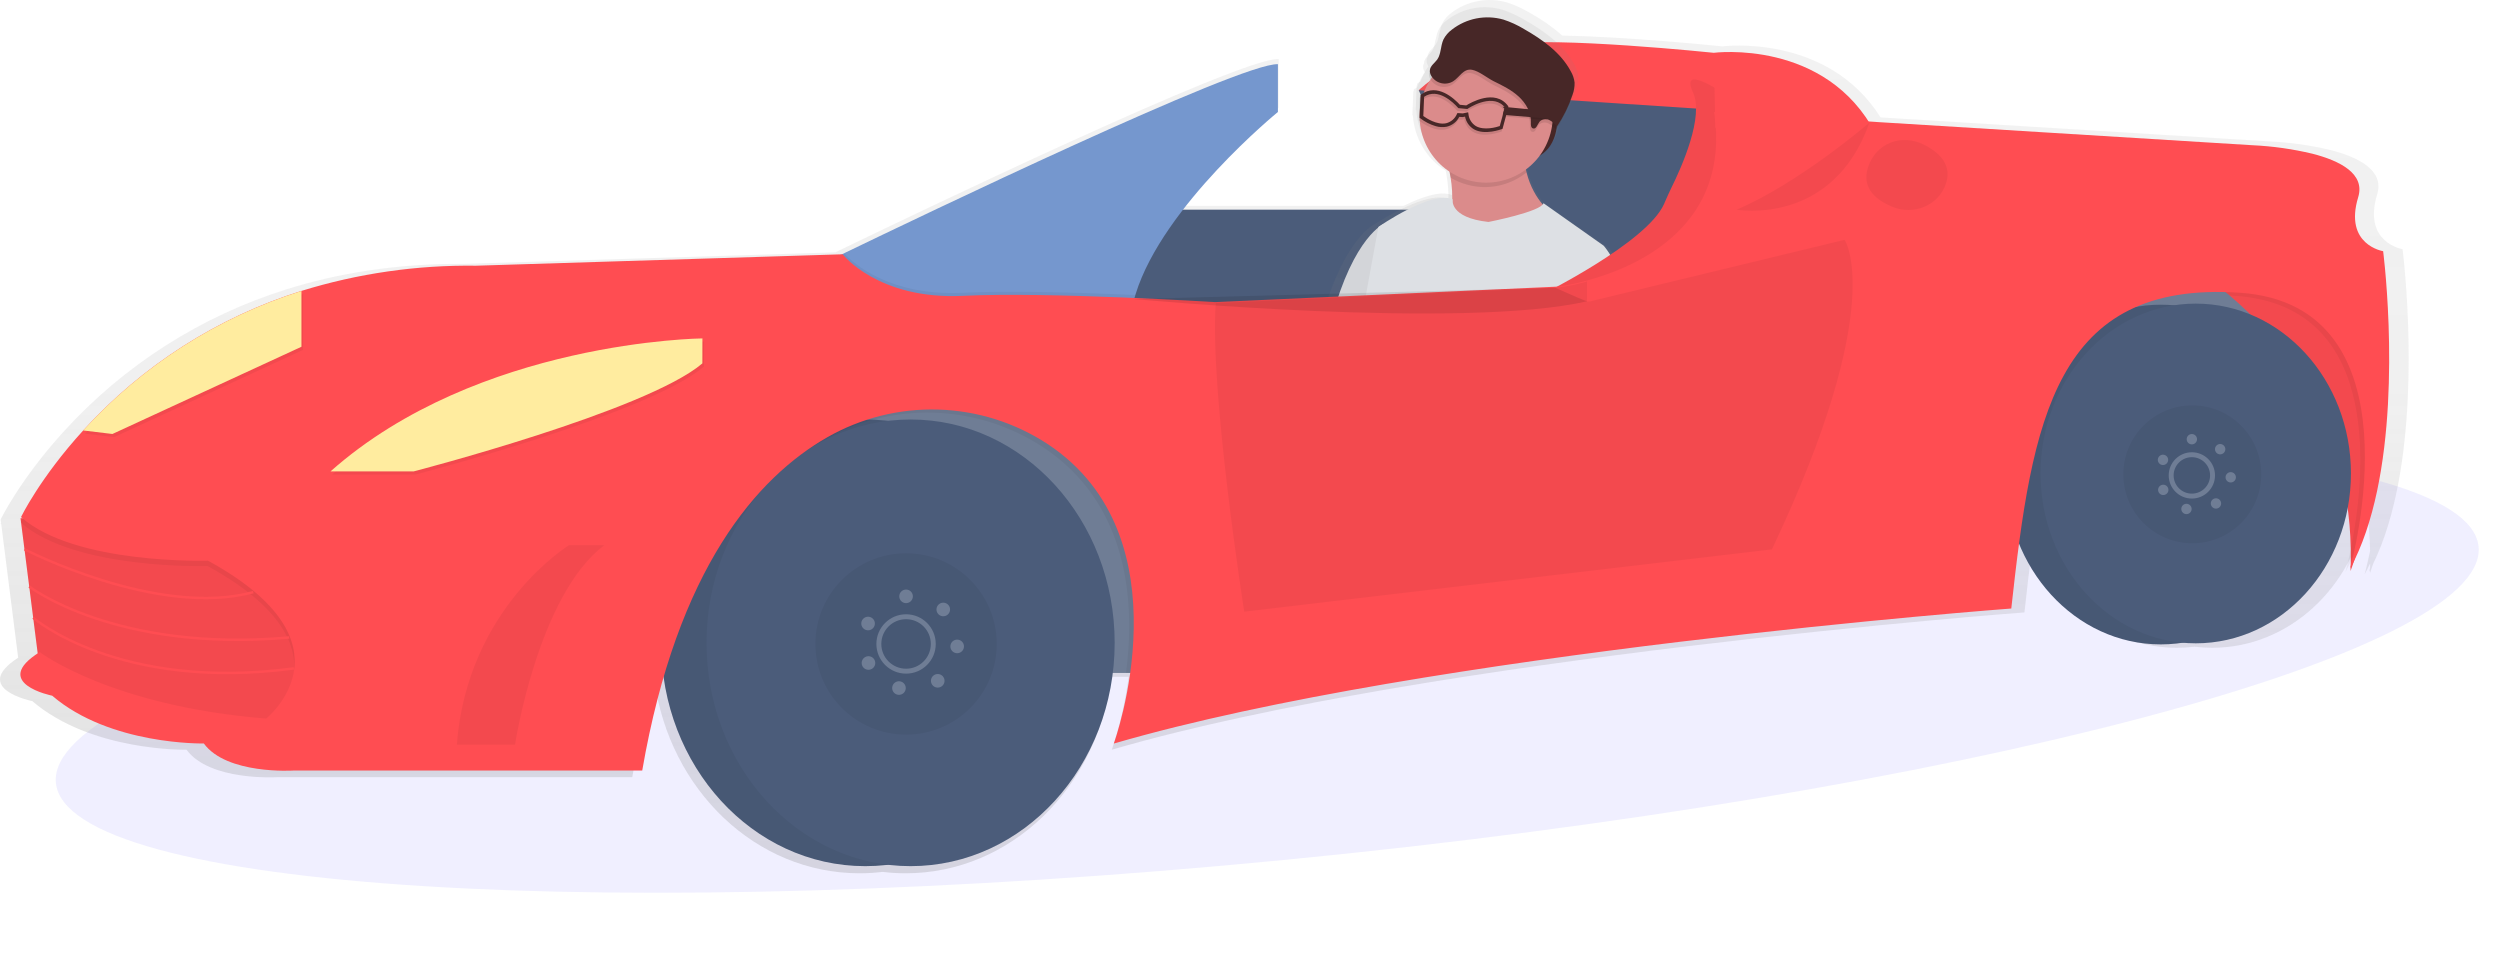 <svg width="1015" height="398" viewBox="0 0 1015 398" fill="none" xmlns="http://www.w3.org/2000/svg">
<path opacity="0.1" d="M522.217 349.057C793.835 322.568 1010.57 265.651 1006.3 221.93C1002.04 178.209 778.394 164.239 506.777 190.728C235.159 217.217 18.427 274.133 22.69 317.854C26.954 361.576 250.6 375.545 522.217 349.057Z" fill="#6C63FF"/>
<path d="M963.504 228.896C981.994 190.996 978.174 129.306 976.204 108.366C975.774 103.786 975.434 101.156 975.434 101.156C975.434 101.156 959.134 98.586 965.144 78.856C968.084 69.196 957.644 63.856 946.244 60.926C938.093 58.977 929.776 57.802 921.404 57.416L763.514 47.666C741.864 13.306 699.264 18.826 699.264 18.826C699.264 18.826 661.264 14.876 634.324 14.466C630.236 10.864 625.754 7.734 620.964 5.136C618.11 3.421 615.071 2.036 611.904 1.006C608.054 -0.105 603.998 -0.299 600.06 0.439C596.121 1.177 592.411 2.827 589.224 5.256C587.671 6.373 586.407 7.844 585.534 9.546C585.198 10.32 584.947 11.128 584.784 11.956C584.378 13.368 584.044 14.8 583.784 16.246C583.55 16.942 583.213 17.599 582.784 18.196C581.704 19.726 579.844 20.876 579.604 22.726C579.599 22.833 579.599 22.94 579.604 23.046C579.407 23.4 579.274 23.786 579.214 24.186C579.142 25.009 579.32 25.835 579.724 26.556C579.784 26.676 579.854 26.786 579.924 26.896C578.595 28.821 577.51 30.904 576.694 33.096C576.324 33.297 575.967 33.521 575.624 33.766L575.324 33.986V34.596L575.154 34.726L574.784 44.576L574.994 44.736C575.297 49.331 576.683 53.789 579.04 57.745C581.397 61.701 584.657 65.043 588.554 67.496C588.684 68.126 588.804 68.766 588.924 69.436C589.473 72.666 589.721 75.94 589.664 79.216H589.494C584.794 77.216 576.754 80.156 569.844 83.586H480.324C497.784 61.126 519.144 43.706 519.144 43.706V23.966C503.884 23.206 369.824 87.606 340.434 101.826L339.134 102.456L188.084 107.136C160.724 106.966 136.804 110.986 116.084 117.536C81.46 128.412 50.346 148.29 25.924 175.136C8.084 194.716 0.264 210.896 0.264 210.896L0.434 212.256L0.264 212.606L0.504 212.816L4.574 244.936L7.374 267.036C-12.086 279.616 13.124 284.656 13.124 284.656C37.124 305.236 75.734 304.386 75.734 304.386C85.164 317.256 112.614 315.536 112.614 315.536H256.704C258.948 302.307 261.953 289.219 265.704 276.336C271.854 320.626 306.804 354.556 348.984 354.556C352.113 354.554 355.238 354.364 358.344 353.986C361.45 354.364 364.576 354.554 367.704 354.556C410.374 354.556 445.634 319.826 451.184 274.796H458.234C456.918 284.857 454.631 294.766 451.404 304.386C580.914 266.646 821.924 248.636 821.924 248.636C822.924 239.136 824.024 229.956 825.214 221.146C835.144 245.796 857.654 263.006 883.854 263.006C886.234 263.003 888.612 262.856 890.974 262.566C893.337 262.856 895.714 263.003 898.094 263.006C929.204 263.006 955.094 238.736 960.934 206.556C961.708 212.236 962.148 217.955 962.254 223.686C961.144 229.146 960.174 232.636 960.044 233.126C960.824 231.699 961.564 230.239 962.264 228.746C962.264 229.326 962.264 229.926 962.264 230.526C962.024 231.526 961.854 232.086 961.804 232.276L962.244 231.456C962.244 231.896 962.244 232.326 962.244 232.766C962.144 232.806 962.674 231.366 963.504 228.896Z" fill="url(#paint0_linear_28_329)"/>
<path d="M948.394 92.716H651.494V212.486H948.394V92.716Z" fill="#6F7D95"/>
<path d="M576.004 36.626L618.174 131.096L701.684 126.036L705.054 87.236L707.584 41.686L589.504 33.246L576.004 36.626Z" fill="#4B5C7A"/>
<path d="M576.004 36.626C576.004 36.626 592.004 21.446 611.434 18.066C630.864 14.686 695.784 21.436 695.784 21.436L705.064 37.436L703.324 45.056L576.004 36.626Z" fill="#FF4D52"/>
<path d="M734.994 85.126H435.564V172.846H734.994V85.126Z" fill="#4B5C7A"/>
<path d="M661.324 144.806C669.234 118.356 653.464 100.976 653.464 100.976L627.324 82.736C627.302 82.798 627.276 82.858 627.244 82.916C623.844 78.932 621.411 74.216 620.134 69.136C620.054 68.816 619.984 68.486 619.904 68.136C622.294 66.361 624.386 64.218 626.104 61.786C630.364 59.176 632.264 54.976 632.984 50.786C635.725 46.719 637.907 42.303 639.474 37.656C639.733 36.905 639.953 36.14 640.134 35.366C640.638 33.925 640.862 32.401 640.794 30.876C640.581 29.178 640.016 27.543 639.134 26.076C634.734 18.076 626.814 12.506 618.784 7.966C615.977 6.28 612.988 4.918 609.874 3.906C606.089 2.815 602.1 2.625 598.228 3.35C594.356 4.076 590.708 5.698 587.574 8.086C586.047 9.185 584.802 10.632 583.944 12.306C583.613 13.067 583.365 13.862 583.204 14.676C582.816 16.066 582.499 17.474 582.254 18.896C582.036 19.576 581.72 20.219 581.314 20.806C580.244 22.306 578.424 23.436 578.184 25.266C578.178 25.373 578.178 25.48 578.184 25.586C577.991 25.934 577.862 26.313 577.804 26.706C577.73 27.516 577.905 28.328 578.304 29.036C578.364 29.156 578.434 29.266 578.504 29.376C577.195 31.27 576.127 33.319 575.324 35.476C574.958 35.674 574.604 35.895 574.264 36.136L573.974 36.346V36.946L573.804 37.076L573.434 46.766L573.634 46.926C573.93 51.446 575.292 55.831 577.609 59.723C579.926 63.615 583.132 66.902 586.964 69.316C587.094 69.936 587.214 70.566 587.324 71.226C587.928 74.715 588.169 78.257 588.044 81.796C588.005 81.491 588.005 81.182 588.044 80.876C580.814 77.606 565.044 86.646 558.694 90.646C557.732 91.102 556.834 91.684 556.024 92.376L555.914 92.456C551.544 95.996 542.914 105.836 536.064 131.126C526.564 166.416 527.554 174.416 520.634 182.596C513.714 190.776 506.844 248.406 506.844 248.406L520.774 252.156L522.554 246.436C539.114 261.536 585.484 268.806 585.484 268.806L586.904 264.396C594.014 266.956 605.904 263.066 605.904 263.066C623.284 256.926 629.794 241.346 642.404 220.796C655.014 200.246 661.324 144.806 661.324 144.806ZM591.224 251.136L623.324 151.566C626.234 167.026 613.394 191.376 612.254 207.296C611.544 217.536 599.624 237.886 591.224 251.136Z" fill="url(#paint1_linear_28_329)"/>
<path d="M631.384 40.036C631.384 40.036 636.974 61.326 620.384 65.036C603.794 68.746 614.724 55.466 614.724 55.466L630.724 39.876L631.384 40.036Z" fill="#472727"/>
<path d="M562.024 90.776C562.024 90.776 549.684 95.776 540.614 129.456C531.544 163.136 532.444 170.736 525.914 178.566C519.384 186.396 512.694 241.336 512.694 241.336L525.754 244.856L537.124 208.136L568.394 111.136L562.024 90.776Z" fill="#DDE0E4"/>
<path opacity="0.05" d="M562.024 90.776C562.024 90.776 549.684 95.776 540.614 129.456C531.544 163.136 532.444 170.736 525.914 178.566C519.384 186.396 512.694 241.336 512.694 241.336L525.754 244.856L537.124 208.136L568.394 111.136L562.024 90.776Z" fill="black"/>
<path d="M630.544 86.976C630.544 86.976 578.884 113.236 586.444 96.106C590.184 87.646 590.044 78.876 588.954 72.106C588.332 68.118 587.241 64.218 585.704 60.486C585.704 60.486 620.824 32.706 618.764 55.386C618.271 60.268 618.609 65.198 619.764 69.966C622.804 81.996 630.544 86.976 630.544 86.976Z" fill="#DB8B8B"/>
<path opacity="0.1" d="M619.764 70.006C616.442 72.674 612.536 74.518 608.364 75.387C604.193 76.256 599.875 76.126 595.764 75.006C593.36 74.36 591.055 73.387 588.914 72.116C588.292 68.128 587.201 64.228 585.664 60.496C585.664 60.496 620.784 32.716 618.724 55.396C618.241 60.29 618.592 65.23 619.764 70.006Z" fill="black"/>
<path d="M629.495 54.146C633.378 39.726 624.835 24.889 610.415 21.006C595.995 17.123 581.157 25.665 577.275 40.086C573.392 54.506 581.934 69.343 596.354 73.226C610.775 77.109 625.612 68.567 629.495 54.146Z" fill="#DB8B8B"/>
<path opacity="0.1" d="M589.624 34.366C588.882 34.819 588.057 35.118 587.196 35.244C586.336 35.37 585.46 35.321 584.619 35.099C583.778 34.878 582.991 34.489 582.305 33.956C581.618 33.422 581.047 32.756 580.624 31.996C580.253 31.319 580.093 30.546 580.164 29.776C580.394 28.036 582.114 26.956 583.164 25.516C584.794 23.186 584.484 19.996 585.664 17.406C586.477 15.824 587.648 14.454 589.084 13.406C592.007 11.121 595.428 9.561 599.069 8.852C602.711 8.143 606.468 8.305 610.034 9.326C612.952 10.278 615.751 11.563 618.374 13.156C625.894 17.446 633.304 22.696 637.374 30.326C638.199 31.726 638.723 33.283 638.914 34.896C638.959 36.639 638.653 38.374 638.014 39.996C636.51 44.478 634.415 48.739 631.784 52.666C630.904 51.573 629.799 50.683 628.544 50.056C627.91 49.757 627.199 49.664 626.51 49.791C625.82 49.919 625.189 50.26 624.704 50.766C623.834 51.876 623.304 53.996 621.984 53.496C621.124 53.176 621.134 51.986 621.174 51.066C621.354 47.066 619.174 43.296 616.244 40.596C613.314 37.896 609.684 36.116 606.104 34.366C603.534 33.106 600.104 30.216 597.284 29.706C593.784 29.056 592.134 32.816 589.624 34.366Z" fill="black"/>
<path d="M589.994 32.996C589.252 33.449 588.427 33.748 587.566 33.874C586.706 34 585.83 33.951 584.989 33.729C584.148 33.508 583.361 33.119 582.675 32.586C581.988 32.053 581.417 31.386 580.994 30.626C580.623 29.948 580.463 29.175 580.534 28.406C580.764 26.666 582.484 25.586 583.534 24.146C585.164 21.816 584.854 18.626 586.034 16.036C586.847 14.454 588.018 13.085 589.454 12.036C592.377 9.752 595.798 8.191 599.439 7.482C603.081 6.773 606.838 6.935 610.404 7.956C613.322 8.908 616.121 10.193 618.744 11.786C626.264 16.076 633.674 21.326 637.744 28.956C638.569 30.356 639.093 31.913 639.284 33.526C639.329 35.269 639.023 37.004 638.384 38.626C636.88 43.108 634.785 47.369 632.154 51.296C631.274 50.203 630.169 49.313 628.914 48.686C628.281 48.387 627.569 48.294 626.88 48.422C626.19 48.549 625.559 48.89 625.074 49.396C624.204 50.506 623.674 52.626 622.354 52.126C621.494 51.806 621.504 50.616 621.544 49.696C621.724 45.696 619.544 41.926 616.614 39.226C613.684 36.526 610.054 34.746 606.474 32.996C603.904 31.736 600.474 28.846 597.654 28.336C594.154 27.676 592.504 31.446 589.994 32.996Z" fill="#472727"/>
<path d="M604.332 90.118C604.332 90.118 625.722 85.928 626.652 82.498L651.112 99.768C651.112 99.768 665.832 116.258 658.302 141.498C658.302 141.498 652.172 194.388 640.252 214.018C628.332 233.648 621.482 259.078 605.152 265.018C605.152 265.018 589.452 254.898 584.272 255.018C584.272 255.018 610.862 216.488 612.002 201.318C613.142 186.148 625.292 162.888 622.632 148.168L586.632 260.068C586.632 260.068 528.632 251.068 522.752 231.818C522.752 231.818 527.752 224.308 526.822 216.698C525.892 209.088 548.702 151.838 548.702 151.838L559.622 92.138C559.622 92.138 581.222 77.048 589.822 80.968C589.782 80.908 588.222 88.358 604.332 90.118Z" fill="#DDE0E4"/>
<g opacity="0.1">
<path d="M611.944 44.136C606.664 36.936 596.594 42.846 594.944 43.876L592.354 43.616C590.094 41.156 583.164 34.616 576.654 39.426L576.374 39.636L575.984 48.866L576.264 49.086C578.145 50.538 580.277 51.63 582.554 52.306C583.996 52.73 585.518 52.805 586.994 52.526C588.087 52.274 589.111 51.785 589.994 51.094C590.877 50.403 591.597 49.526 592.104 48.526L593.454 48.616L594.454 48.426C594.654 49.49 595.079 50.498 595.7 51.385C596.32 52.271 597.123 53.015 598.054 53.566C602.524 56.096 609.054 53.566 609.324 53.516L609.664 53.386L612.064 44.456L611.944 44.136ZM608.554 52.256C607.224 52.706 602.204 54.186 598.834 52.256C597.995 51.73 597.288 51.018 596.768 50.176C596.248 49.333 595.928 48.382 595.834 47.396L595.714 46.666L593.524 47.116L591.324 47.036L591.114 47.456C590.713 48.365 590.108 49.169 589.347 49.807C588.586 50.445 587.689 50.9 586.724 51.136C582.954 51.946 578.594 49.026 577.454 48.196L577.784 40.396C583.444 36.586 589.684 42.766 591.484 44.786L591.674 44.996L595.324 45.356L595.544 45.206C595.644 45.146 604.714 39.056 609.884 43.956C610.141 44.194 610.378 44.451 610.594 44.726L608.554 52.256Z" fill="black"/>
<path d="M628.324 48.776L611.324 47.366L609.924 47.096L610.554 44.736C610.338 44.461 610.101 44.204 609.844 43.966L611.904 44.166L625.814 45.526L628.324 48.776Z" fill="black"/>
</g>
<path d="M612.302 43.058C607.022 35.858 596.952 41.768 595.302 42.798L592.712 42.538C590.452 40.078 583.522 33.538 577.012 38.348L576.732 38.558L576.342 47.788L576.622 48.008C578.503 49.46 580.635 50.551 582.912 51.228C584.354 51.652 585.876 51.727 587.352 51.448C588.445 51.196 589.469 50.707 590.352 50.016C591.235 49.325 591.955 48.448 592.462 47.448L593.812 47.538L594.812 47.348C595.012 48.411 595.437 49.42 596.058 50.306C596.679 51.193 597.481 51.936 598.412 52.488C602.882 55.018 609.412 52.488 609.682 52.438L610.022 52.308L612.422 43.378L612.302 43.058ZM608.912 51.178C607.582 51.628 602.562 53.108 599.192 51.178C598.353 50.652 597.646 49.94 597.126 49.097C596.606 48.255 596.286 47.304 596.192 46.318L596.072 45.588L593.882 46.038L591.712 45.898L591.502 46.318C591.108 47.231 590.509 48.042 589.751 48.687C588.993 49.332 588.097 49.794 587.132 50.038C583.362 50.848 579.002 47.928 577.862 47.098L578.192 39.298C583.852 35.488 590.092 41.668 591.892 43.688L592.082 43.898L595.732 44.258L595.952 44.108C596.052 44.048 605.122 37.958 610.292 42.858C610.549 43.096 610.786 43.353 611.002 43.628L608.912 51.178Z" fill="#472727"/>
<path d="M628.484 48.136L611.544 46.726L610.144 46.456L610.774 44.096C610.558 43.821 610.321 43.564 610.064 43.326L612.124 43.526L626.034 44.886L628.484 48.136Z" fill="#472727"/>
<path d="M512.314 153.446H215.414V273.216H512.314V153.446Z" fill="#6F7D95"/>
<path d="M351.294 351.656C397.051 351.656 434.144 311.062 434.144 260.986C434.144 210.91 397.051 170.316 351.294 170.316C305.537 170.316 268.444 210.91 268.444 260.986C268.444 311.062 305.537 351.656 351.294 351.656Z" fill="#4B5C7A"/>
<path opacity="0.05" d="M351.294 351.656C397.051 351.656 434.144 311.062 434.144 260.986C434.144 210.91 397.051 170.316 351.294 170.316C305.537 170.316 268.444 210.91 268.444 260.986C268.444 311.062 305.537 351.656 351.294 351.656Z" fill="black"/>
<path d="M369.704 351.656C415.461 351.656 452.554 311.062 452.554 260.986C452.554 210.91 415.461 170.316 369.704 170.316C323.947 170.316 286.854 210.91 286.854 260.986C286.854 311.062 323.947 351.656 369.704 351.656Z" fill="#4B5C7A"/>
<path opacity="0.05" d="M367.864 298.266C388.199 298.266 404.684 281.781 404.684 261.446C404.684 241.111 388.199 224.626 367.864 224.626C347.529 224.626 331.044 241.111 331.044 261.446C331.044 281.781 347.529 298.266 367.864 298.266Z" fill="black"/>
<path d="M367.864 272.496C373.967 272.496 378.914 267.549 378.914 261.446C378.914 255.343 373.967 250.396 367.864 250.396C361.761 250.396 356.814 255.343 356.814 261.446C356.814 267.549 361.761 272.496 367.864 272.496Z" stroke="#6F7D95" stroke-width="2" stroke-miterlimit="10"/>
<path d="M367.864 244.876C369.389 244.876 370.624 243.641 370.624 242.116C370.624 240.592 369.389 239.356 367.864 239.356C366.34 239.356 365.104 240.592 365.104 242.116C365.104 243.641 366.34 244.876 367.864 244.876Z" fill="#6F7D95"/>
<path d="M384.741 249.56C385.909 248.58 386.061 246.84 385.081 245.672C384.102 244.504 382.361 244.352 381.193 245.332C380.025 246.311 379.873 248.052 380.853 249.22C381.833 250.388 383.573 250.54 384.741 249.56Z" fill="#6F7D95"/>
<path d="M391.331 262.925C391.596 261.424 390.594 259.993 389.092 259.728C387.591 259.463 386.16 260.466 385.895 261.967C385.63 263.468 386.633 264.899 388.134 265.164C389.635 265.429 391.067 264.426 391.331 262.925Z" fill="#6F7D95"/>
<path d="M382.103 278.8C383.423 278.038 383.875 276.35 383.113 275.03C382.351 273.71 380.663 273.257 379.343 274.02C378.023 274.782 377.57 276.47 378.332 277.79C379.095 279.11 380.783 279.562 382.103 278.8Z" fill="#6F7D95"/>
<path d="M367.571 280.294C368.092 278.862 367.354 277.278 365.922 276.756C364.489 276.235 362.905 276.974 362.384 278.406C361.863 279.838 362.601 281.422 364.034 281.944C365.466 282.465 367.05 281.726 367.571 280.294Z" fill="#6F7D95"/>
<path d="M353.542 271.77C354.974 271.249 355.713 269.665 355.191 268.233C354.67 266.8 353.086 266.062 351.654 266.583C350.221 267.104 349.483 268.688 350.004 270.121C350.526 271.553 352.109 272.292 353.542 271.77Z" fill="#6F7D95"/>
<path d="M354.829 254.528C355.591 253.208 355.139 251.52 353.819 250.757C352.499 249.995 350.811 250.448 350.049 251.768C349.287 253.088 349.739 254.776 351.059 255.538C352.379 256.3 354.067 255.848 354.829 254.528Z" fill="#6F7D95"/>
<path d="M965.014 190.916C962.184 210.456 954.314 231.846 954.314 231.846C954.368 230.513 954.401 229.196 954.414 227.896C954.414 226.216 954.414 224.556 954.414 222.896C953.414 169.036 924.064 135.806 905.134 119.896C900.214 115.704 894.922 111.968 889.324 108.736H940.774C940.774 108.736 961.014 150.066 965.234 170.306C966.454 175.986 966.114 183.316 965.014 190.916Z" fill="#FF4D52"/>
<path opacity="0.05" d="M965.014 190.916C962.184 210.456 954.314 231.846 954.314 231.846C954.368 230.513 954.401 229.196 954.414 227.896C954.414 226.216 954.414 224.556 954.414 222.896C953.414 169.036 924.064 135.806 905.134 119.896C900.214 115.704 894.922 111.968 889.324 108.736H940.774C940.774 108.736 961.014 150.066 965.234 170.306C966.454 175.986 966.114 183.316 965.014 190.916Z" fill="black"/>
<path d="M877.294 261.626C912.094 261.626 940.304 230.752 940.304 192.666C940.304 154.581 912.094 123.706 877.294 123.706C842.495 123.706 814.284 154.581 814.284 192.666C814.284 230.752 842.495 261.626 877.294 261.626Z" fill="#4B5C7A"/>
<path opacity="0.05" d="M877.294 261.626C912.094 261.626 940.304 230.752 940.304 192.666C940.304 154.581 912.094 123.706 877.294 123.706C842.495 123.706 814.284 154.581 814.284 192.666C814.284 230.752 842.495 261.626 877.294 261.626Z" fill="black"/>
<path d="M891.472 261.188C926.272 261.188 954.482 230.314 954.482 192.228C954.482 154.143 926.272 123.268 891.472 123.268C856.673 123.268 828.462 154.143 828.462 192.228C828.462 230.314 856.673 261.188 891.472 261.188Z" fill="#4B5C7A"/>
<path opacity="0.05" d="M890.072 220.578C905.536 220.578 918.072 208.042 918.072 192.578C918.072 177.114 905.536 164.578 890.072 164.578C874.608 164.578 862.072 177.114 862.072 192.578C862.072 208.042 874.608 220.578 890.072 220.578Z" fill="black"/>
<path d="M889.894 201.416C894.533 201.416 898.294 197.655 898.294 193.016C898.294 188.377 894.533 184.616 889.894 184.616C885.255 184.616 881.494 188.377 881.494 193.016C881.494 197.655 885.255 201.416 889.894 201.416Z" stroke="#6F7D95" stroke-width="2" stroke-miterlimit="10"/>
<path d="M889.894 180.416C891.054 180.416 891.994 179.476 891.994 178.316C891.994 177.156 891.054 176.216 889.894 176.216C888.734 176.216 887.794 177.156 887.794 178.316C887.794 179.476 888.734 180.416 889.894 180.416Z" fill="#6F7D95"/>
<path d="M902.737 183.977C903.625 183.231 903.741 181.906 902.996 181.018C902.25 180.13 900.926 180.014 900.037 180.759C899.149 181.505 899.033 182.829 899.778 183.718C900.524 184.606 901.849 184.722 902.737 183.977Z" fill="#6F7D95"/>
<path d="M907.741 194.15C907.942 193.008 907.18 191.918 906.038 191.717C904.895 191.516 903.806 192.278 903.605 193.42C903.403 194.563 904.166 195.652 905.308 195.853C906.451 196.055 907.54 195.292 907.741 194.15Z" fill="#6F7D95"/>
<path d="M900.731 206.221C901.736 205.641 902.08 204.357 901.5 203.352C900.92 202.348 899.636 202.004 898.631 202.584C897.627 203.163 897.283 204.448 897.863 205.452C898.443 206.457 899.727 206.801 900.731 206.221Z" fill="#6F7D95"/>
<path d="M889.677 207.354C890.073 206.264 889.511 205.059 888.422 204.662C887.332 204.266 886.127 204.827 885.73 205.917C885.333 207.007 885.895 208.212 886.985 208.609C888.075 209.006 889.28 208.444 889.677 207.354Z" fill="#6F7D95"/>
<path d="M879.002 200.863C880.092 200.466 880.654 199.261 880.257 198.171C879.861 197.081 878.656 196.519 877.566 196.916C876.476 197.312 875.914 198.518 876.311 199.607C876.707 200.697 877.912 201.259 879.002 200.863Z" fill="#6F7D95"/>
<path d="M879.994 187.752C880.574 186.748 880.23 185.463 879.225 184.883C878.221 184.303 876.937 184.648 876.357 185.652C875.777 186.656 876.121 187.941 877.125 188.521C878.13 189.101 879.414 188.756 879.994 187.752Z" fill="#6F7D95"/>
<path d="M15.944 270.266L8.324 210.376H98.574L144.964 251.706L122.194 304.846C122.194 304.846 30.324 289.666 15.944 270.266Z" fill="#FF4D52"/>
<path opacity="0.05" d="M144.994 251.706L122.224 304.846C122.224 304.846 30.324 289.666 15.944 270.266L15.614 267.656L8.614 212.276L8.544 211.726L8.374 210.386H98.624L144.994 251.706Z" fill="black"/>
<path d="M518.832 26.068V45.468C518.832 45.468 472.192 83.468 461.092 119.318C459.155 125.14 458.423 131.295 458.942 137.408C463.162 177.048 337.502 105.348 337.502 105.348L343.092 102.628C371.982 88.698 503.822 25.308 518.832 26.068Z" fill="#7597CE"/>
<path d="M624.934 120.136C624.934 120.136 668.614 98.676 675.624 82.796C676.564 80.666 677.454 78.516 678.494 76.426C682.824 67.716 691.924 47.286 687.344 37.476C681.444 24.826 701.684 39.166 701.684 39.166L689.874 99.036L661.194 115.036L624.084 120.136" fill="#FF4D52"/>
<path opacity="0.05" d="M624.934 120.136C624.934 120.136 668.614 98.676 675.624 82.796C676.564 80.666 677.454 78.516 678.494 76.426C682.824 67.716 691.924 47.286 687.344 37.476C681.444 24.826 701.684 39.166 701.684 39.166L689.874 99.036L661.194 115.036L624.084 120.136" fill="black"/>
<path opacity="0.05" d="M144.994 251.706L122.224 304.846C122.224 304.846 30.324 289.666 15.944 270.266L15.614 267.656C15.984 267.406 16.374 267.146 16.784 266.896C16.784 266.896 44.614 288.826 107.884 293.896C107.884 293.896 145.884 263.526 84.264 229.796C84.264 229.796 30.664 231.476 8.584 212.286L8.344 212.086L8.514 211.736C8.661 211.45 8.898 211.003 9.224 210.396H98.594L144.994 251.706Z" fill="black"/>
<path opacity="0.05" d="M458.764 137.836C462.984 177.486 337.324 105.786 337.324 105.786L342.914 103.066C346.614 107.006 361.384 120.296 390.914 118.856C409.914 117.926 438.764 118.776 460.964 119.746C459.01 125.564 458.261 131.719 458.764 137.836Z" fill="black"/>
<path opacity="0.05" d="M512.324 153.446V273.216H457.164C460.804 245.356 458.704 204.746 423.324 181.466C410.128 172.841 394.807 168.028 379.049 167.559C363.291 167.089 347.71 170.982 334.024 178.806C310.834 192.046 284.904 218.966 268.424 273.216H215.424V153.446H512.324Z" fill="black"/>
<path opacity="0.05" d="M965.014 190.916C962.934 204.136 959.594 216.976 954.424 227.916C953.758 229.389 953.031 230.826 952.244 232.226C952.374 231.736 953.324 228.316 954.424 222.936C959.784 196.736 968.954 124.236 907.514 120.096C906.714 120.046 905.924 119.996 905.134 119.966C900.217 115.749 894.925 111.99 889.324 108.736H940.774C940.774 108.736 961.014 150.066 965.234 170.306C966.454 175.986 966.114 183.316 965.014 190.916Z" fill="black"/>
<path d="M954.092 230.968C954.892 228.078 983.392 123.838 909.362 118.848C834.292 113.788 825.012 170.298 816.582 247.058C816.582 247.058 579.582 264.768 452.202 301.888C452.202 301.888 482.782 218.088 425.202 180.188C412.007 171.563 396.685 166.75 380.927 166.28C365.169 165.811 349.588 169.703 335.902 177.528C307.502 193.748 274.972 230.528 260.742 312.848H119.022C119.022 312.848 92.022 314.538 82.752 301.848C82.752 301.848 44.752 302.688 21.182 282.448C21.182 282.448 -4.118 277.388 16.122 264.738C16.122 264.738 44.802 286.668 108.062 291.738C108.062 291.738 146.062 261.368 84.442 227.638C84.442 227.638 30.442 229.328 8.532 209.928C8.532 209.928 16.222 194.018 33.772 174.768C57.776 148.363 88.362 128.807 122.402 118.098C145.339 111.007 169.247 107.559 193.252 107.878L342.122 103.238C342.122 103.238 356.502 121.798 391.042 120.108C425.582 118.418 493.102 122.638 493.102 122.638H493.772L632.692 116.348C636.681 115.785 640.627 114.95 644.502 113.848C664.642 108.378 702.842 91.788 695.952 45.458L914.412 58.958C922.646 59.336 930.826 60.492 938.842 62.408C950.062 65.288 960.322 70.548 957.432 80.048C951.532 99.448 967.552 101.978 967.552 101.978C967.552 101.978 967.892 104.568 968.312 109.068C970.312 130.288 974.242 194.088 954.092 230.968Z" fill="#FF4D52"/>
<path opacity="0.05" d="M285.854 138.686C285.854 138.686 194.754 139.526 134.854 192.686H168.594C168.594 192.686 263.064 168.226 285.834 148.826L285.854 138.686Z" fill="black"/>
<path d="M285.182 137.398C285.182 137.398 194.082 138.238 134.182 191.398H167.922C167.922 191.398 262.392 166.938 285.162 147.538L285.182 137.398Z" fill="#FFEC9F"/>
<path opacity="0.05" d="M123.064 119.386V142.056L46.324 177.486L34.444 176.056C58.446 149.653 89.028 130.097 123.064 119.386Z" fill="black"/>
<path d="M122.392 118.108V140.778L45.642 176.198L33.762 174.768C57.768 148.367 88.353 128.814 122.392 118.108Z" fill="#FFEC9F"/>
<path opacity="0.05" d="M231.024 221.346C231.024 221.346 189.694 246.646 185.474 302.346H209.094C209.094 302.346 218.374 241.616 245.364 221.346H231.024Z" fill="black"/>
<path opacity="0.05" d="M719.404 223.036L505.154 248.336C505.154 248.336 490.984 158.136 493.604 123.046L632.524 116.756C636.509 116.202 640.452 115.377 644.324 114.286V122.656L748.914 97.356C748.914 97.356 766.634 123.496 719.404 223.036Z" fill="black"/>
<path d="M695.784 21.436C695.784 21.436 741.334 15.536 761.574 54.336L696.434 51.826L695.784 21.436Z" fill="#FF4D52"/>
<path opacity="0.05" d="M758.414 67.936C756.624 73.546 757.974 79.716 768.344 83.986C776.974 87.546 787.094 83.426 790.044 74.576C791.764 69.416 790.584 63.576 781.284 58.826C771.984 54.076 761.544 58.136 758.414 67.936Z" fill="black"/>
<path d="M9.954 223.016C9.954 223.016 64.014 251.016 102.814 240.416" stroke="#FF4D52" stroke-miterlimit="10"/>
<path d="M11.864 238.136C11.864 238.136 46.794 265.076 117.394 258.816" stroke="#FF4D52" stroke-miterlimit="10"/>
<path d="M13.474 250.826C13.474 250.826 48.124 280.896 119.324 271.366" stroke="#FF4D52" stroke-miterlimit="10"/>
<path opacity="0.05" d="M758.964 49.806C758.964 49.806 730.784 74.136 705.064 85.136C705.064 85.136 744.124 92.086 758.964 49.806Z" fill="black"/>
<path opacity="0.1" d="M460.424 121.416C460.424 121.416 594.144 134.046 644.744 122.236C644.744 122.236 647.444 124.026 631.334 116.806L460.424 121.416Z" fill="black"/>
<defs>
<linearGradient id="paint0_linear_28_329" x1="488.964" y1="354.596" x2="488.964" y2="0.016" gradientUnits="userSpaceOnUse">
<stop stop-color="#808080" stop-opacity="0.25"/>
<stop offset="0.54" stop-color="#808080" stop-opacity="0.12"/>
<stop offset="1" stop-color="#808080" stop-opacity="0.1"/>
</linearGradient>
<linearGradient id="paint1_linear_28_329" x1="565.272" y1="264.684" x2="633.748" y2="10.372" gradientUnits="userSpaceOnUse">
<stop stop-color="#808080" stop-opacity="0.25"/>
<stop offset="0.54" stop-color="#808080" stop-opacity="0.12"/>
<stop offset="1" stop-color="#808080" stop-opacity="0.1"/>
</linearGradient>
</defs>
</svg>
